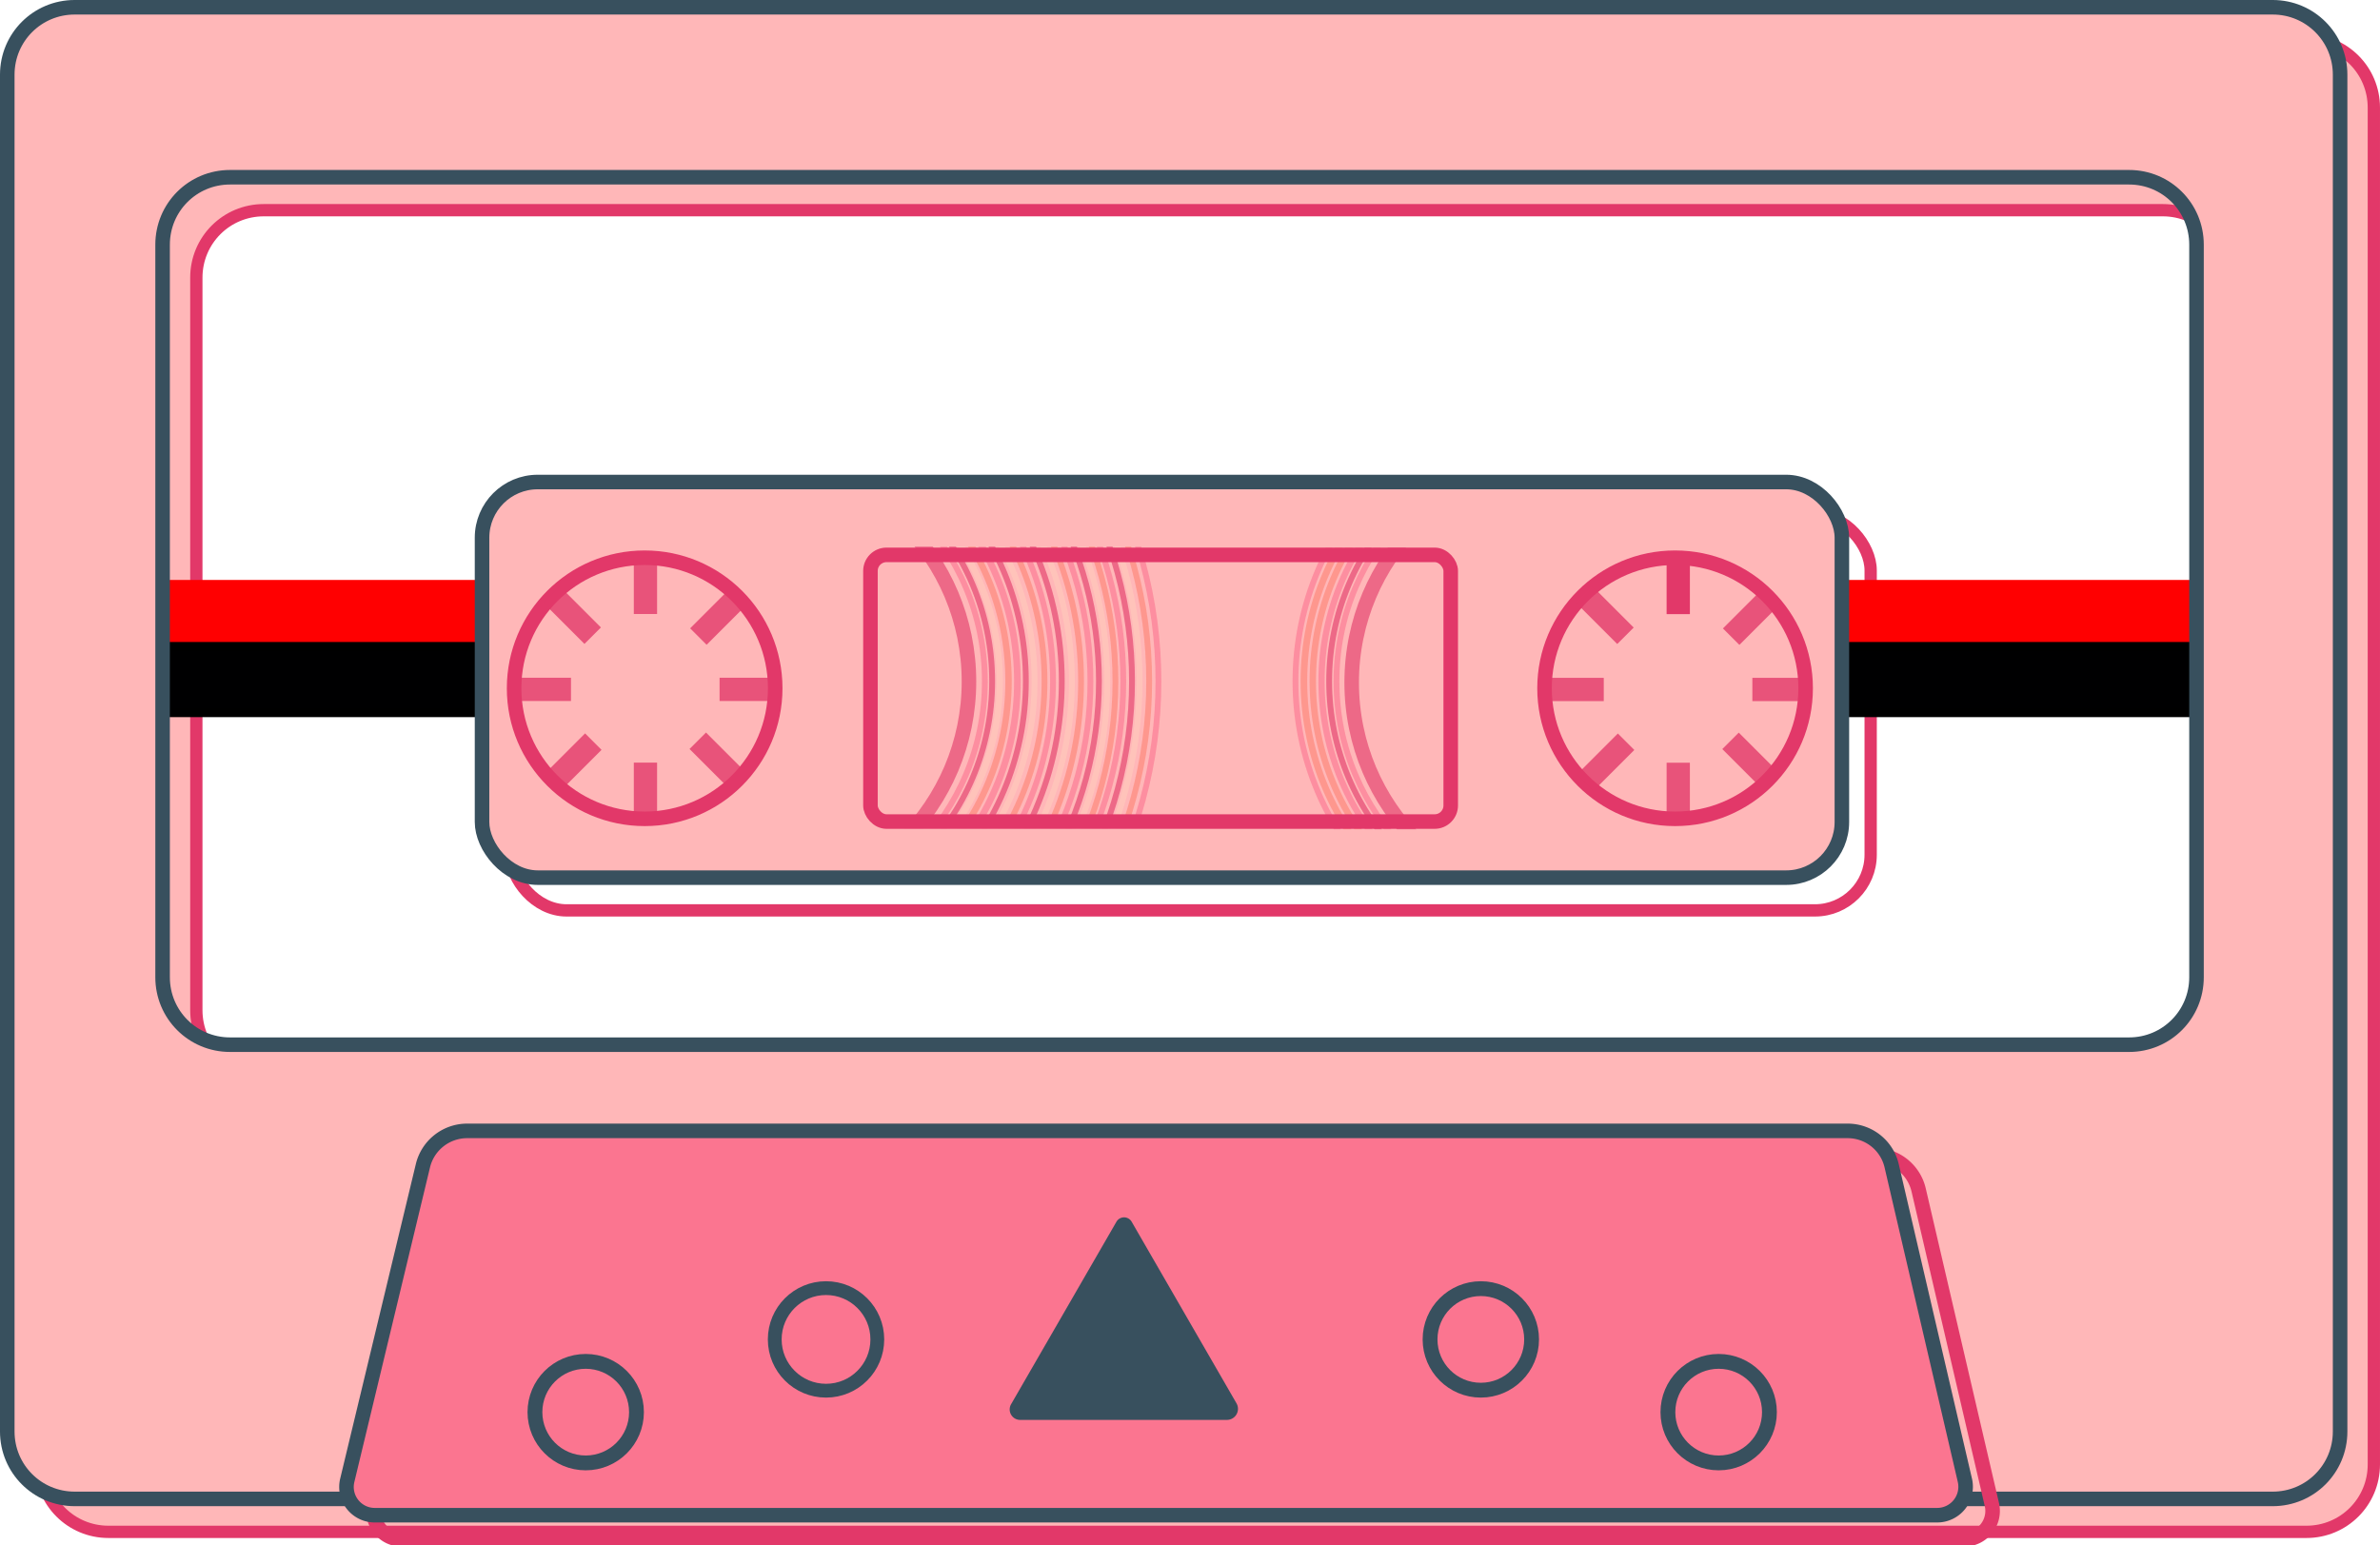 <?xml version="1.0" encoding="UTF-8" standalone="no"?>
<!-- Created with Inkscape (http://www.inkscape.org/) -->

<svg
   version="1.1"
   id="svg2"
   width="371.82"
   height="241.387"
   viewBox="0 0 371.82 241.387"
   sodipodi:docname="K7-Icon.svg"
   inkscape:version="1.3.2 (091e20e, 2023-11-25, custom)"
   xmlns:inkscape="http://www.inkscape.org/namespaces/inkscape"
   xmlns:sodipodi="http://sodipodi.sourceforge.net/DTD/sodipodi-0.dtd"
   xmlns="http://www.w3.org/2000/svg"
   xmlns:svg="http://www.w3.org/2000/svg">
  <defs
     id="defs6">
    <inkscape:path-effect
       effect="fillet_chamfer"
       id="path-effect9"
       is_visible="true"
       lpeversion="1"
       nodesatellites_param="F,0,1,1,0,12.306,0,1 @ F,0,0,1,0,12.306,0,1 @ F,0,1,1,0,12.306,0,1 @ F,0,1,1,0,12.306,0,1"
       radius="0"
       unit="px"
       method="auto"
       mode="F"
       chamfer_steps="1"
       flexible="false"
       use_knot_distance="true"
       apply_no_radius="true"
       apply_with_radius="true"
       only_selected="false"
       hide_knots="false" />
    <inkscape:path-effect
       effect="fillet_chamfer"
       id="path-effect7"
       is_visible="true"
       lpeversion="1"
       nodesatellites_param="F,0,1,1,0,12.306,0,1 @ F,0,0,1,0,12.306,0,1 @ F,0,1,1,0,12.306,0,1 @ F,0,1,1,0,12.306,0,1"
       radius="0"
       unit="px"
       method="auto"
       mode="F"
       chamfer_steps="1"
       flexible="false"
       use_knot_distance="true"
       apply_no_radius="true"
       apply_with_radius="true"
       only_selected="false"
       hide_knots="false" />
    <inkscape:path-effect
       effect="fillet_chamfer"
       id="path-effect3"
       is_visible="true"
       lpeversion="1"
       nodesatellites_param="F,0,0,1,0,5.118,0,1 @ F,0,0,1,0,0,0,1 @ F,0,0,1,0,4.836,0,1 @ F,0,0,1,0,0,0,1 @ F,0,0,1,0,4.061,0,1 @ F,0,0,1,0,0,0,1"
       radius="0"
       unit="px"
       method="auto"
       mode="F"
       chamfer_steps="1"
       flexible="false"
       use_knot_distance="true"
       apply_no_radius="true"
       apply_with_radius="true"
       only_selected="false"
       hide_knots="false" />
    <inkscape:path-effect
       effect="fillet_chamfer"
       id="path-effect1"
       is_visible="true"
       lpeversion="1"
       nodesatellites_param="F,0,1,1,0,12.306,0,1 @ F,0,0,1,0,12.306,0,1 @ F,0,1,1,0,12.306,0,1 @ F,0,1,1,0,12.306,0,1"
       radius="0"
       unit="px"
       method="auto"
       mode="F"
       chamfer_steps="1"
       flexible="false"
       use_knot_distance="true"
       apply_no_radius="true"
       apply_with_radius="true"
       only_selected="false"
       hide_knots="false" />
    <clipPath
       clipPathUnits="userSpaceOnUse"
       id="clipPath46">
      <rect
         style="opacity:1;fill:none;fill-opacity:1;stroke:#f08acb;stroke-width:5;stroke-linecap:round;stroke-linejoin:round;stroke-opacity:1"
         id="rect46"
         width="199.454"
         height="91.668"
         x="-522.813"
         y="200.679"
         ry="5.52"
         transform="scale(-1,1)" />
    </clipPath>
    <clipPath
       clipPathUnits="userSpaceOnUse"
       id="clipPath47">
      <rect
         style="opacity:1;fill:none;fill-opacity:1;stroke:#f08acb;stroke-width:5;stroke-linecap:round;stroke-linejoin:round;stroke-opacity:1"
         id="rect47"
         width="199.454"
         height="91.668"
         x="326.915"
         y="200.323"
         ry="5.52" />
    </clipPath>
  </defs>
  <sodipodi:namedview
     id="namedview4"
     pagecolor="#ffffff"
     bordercolor="#666666"
     borderopacity="1.0"
     inkscape:pageshadow="2"
     inkscape:pageopacity="0.0"
     inkscape:pagecheckerboard="0"
     showgrid="false"
     inkscape:zoom="1.4039063"
     inkscape:cx="10.684474"
     inkscape:cy="126.43294"
     inkscape:window-width="2498"
     inkscape:window-height="1057"
     inkscape:window-x="-8"
     inkscape:window-y="-8"
     inkscape:window-maximized="1"
     inkscape:current-layer="layer9"
     inkscape:showpageshadow="2"
     inkscape:deskcolor="#d1d1d1" />
  <g
     inkscape:groupmode="layer"
     id="layer9"
     inkscape:label="OutsideBorderFlash"
     style="display:inline;opacity:1"
     transform="translate(-13.946,-52.049)">
    <path
       id="path6"
       style="display:none;opacity:1;fill:#000000;fill-opacity:0;stroke:#38505e;stroke-width:4.224;stroke-linecap:round;stroke-linejoin:round;stroke-dasharray:none;stroke-opacity:1"
       d="m 188.087,397.9 474.022,0 a 15.5,15.5 38.447 0 1 15.096,11.985 l 25.143,107.991 a 9.77,9.77 128.447 0 1 -9.515,11.985 H 156.356 a 9.698,9.698 51.76 0 1 -9.429,-11.965 l 25.977,-108.032 a 15.616,15.616 141.76 0 1 15.183,-11.965 z"
       sodipodi:nodetypes="ccccc"
       inkscape:path-effect="#path-effect7"
       inkscape:original-d="M 175.78115,397.90003 H 674.41537 L 705.1393,529.86182 H 144.04988 Z"
       transform="matrix(0.455,0,0,0.455,8.586,57.064)" />
    <path
       id="path7"
       style="display:inline;opacity:1;fill:#ffb7b8;fill-opacity:1;stroke:#e23869;stroke-width:1.92;stroke-miterlimit:4;stroke-dasharray:none;stroke-opacity:1"
       d="m 30.884,58.334 c -5.834,0 -10.53,4.697 -10.53,10.531 V 280.851 c 0,5.834 4.696,10.53 10.53,10.53 H 374.274 c 5.834,0 10.531,-4.696 10.531,-10.53 V 68.865 c 0,-5.834 -4.697,-10.531 -10.531,-10.531 z M 55.15,84.89 H 351.839 c 5.834,0 10.531,4.697 10.531,10.531 V 209.884 c 0,5.834 -4.697,10.531 -10.531,10.531 H 55.15 c -5.834,0 -10.53,-4.697 -10.53,-10.531 V 95.421 c 0,-5.834 4.696,-10.531 10.53,-10.531 z" />
    <rect
       style="display:inline;opacity:1;fill:#000000;fill-opacity:0;stroke:#e23869;stroke-width:1.92;stroke-linecap:round;stroke-linejoin:round;stroke-miterlimit:4;stroke-dasharray:none;stroke-opacity:1"
       id="rect7"
       width="212.444"
       height="61.81"
       x="93.751"
       y="132.475"
       ry="8.699" />
  </g>
  <g
     inkscape:groupmode="layer"
     id="layer1"
     inkscape:label="MiddleTape"
     style="display:inline;opacity:1"
     transform="translate(-20.372,-58.076)">
    <rect
       style="fill:#ff0001;fill-opacity:1;stroke:none;stroke-width:1.364;stroke-miterlimit:4;stroke-dasharray:none;stroke-opacity:1"
       id="rect850"
       width="353.766"
       height="10.376"
       x="26.049"
       y="148.686" />
    <rect
       style="opacity:1;fill:#000001;fill-opacity:1;stroke:#000000;stroke-width:1.364;stroke-miterlimit:4;stroke-dasharray:none;stroke-opacity:1"
       id="rect850-2"
       width="353.766"
       height="10.376"
       x="26.049"
       y="159.061" />
  </g>
  <g
     inkscape:groupmode="layer"
     id="layer2"
     inkscape:label="Outside"
     style="display:inline;opacity:1"
     transform="translate(-20.372,-58.076)">
    <path
       id="rect1829"
       style="opacity:1;fill:#ffb7b8;fill-opacity:1;stroke:#38505e;stroke-width:2.273;stroke-miterlimit:4;stroke-dasharray:none;stroke-opacity:1"
       d="m 32.038,59.212 c -5.834,0 -10.53,4.697 -10.53,10.531 V 281.729 c 0,5.834 4.696,10.53 10.53,10.53 H 375.429 c 5.834,0 10.531,-4.696 10.531,-10.53 V 69.743 c 0,-5.834 -4.697,-10.531 -10.531,-10.531 z M 56.304,85.768 H 352.994 c 5.834,0 10.531,4.697 10.531,10.531 V 210.762 c 0,5.834 -4.697,10.531 -10.531,10.531 H 56.304 c -5.834,0 -10.53,-4.697 -10.53,-10.531 V 96.299 c 0,-5.834 4.696,-10.531 10.53,-10.531 z" />
  </g>
  <g
     inkscape:groupmode="layer"
     id="layer3"
     inkscape:label="MiddleOut"
     style="display:inline;opacity:1"
     transform="translate(-20.372,-58.076)">
    <rect
       style="display:inline;fill:#ffb7b8;fill-opacity:1;stroke:#38505e;stroke-width:2.273;stroke-linecap:round;stroke-linejoin:round;stroke-miterlimit:4;stroke-dasharray:none;stroke-opacity:1"
       id="rect851"
       width="212.444"
       height="61.81"
       x="95.68"
       y="133.385"
       ry="8.699" />
    <g
       inkscape:groupmode="layer"
       id="layer6"
       inkscape:label="MiddleOut_Penhole">
      <circle
         style="fill:none;fill-opacity:1;stroke:#e23869;stroke-width:2.273;stroke-linecap:round;stroke-linejoin:round;stroke-opacity:1"
         id="path4"
         cx="121.085"
         cy="165.61"
         r="20.396" />
      <circle
         style="fill:none;fill-opacity:1;stroke:#e23869;stroke-width:2.273;stroke-linecap:round;stroke-linejoin:round;stroke-opacity:1"
         id="path4-2"
         cx="282.065"
         cy="165.61"
         r="20.396" />
      <rect
         style="fill:#e23869;fill-opacity:1;stroke:none;stroke-width:2.213;stroke-linecap:round;stroke-linejoin:round;stroke-opacity:1"
         id="rect5"
         width="3.636"
         height="9.09"
         x="280.741"
         y="144.935" />
      <rect
         style="opacity:0.784;fill:#e23869;fill-opacity:1;stroke:none;stroke-width:2.213;stroke-linecap:round;stroke-linejoin:round;stroke-opacity:1"
         id="rect5-6"
         width="3.636"
         height="9.09"
         x="280.741"
         y="177.24" />
      <rect
         style="opacity:0.784;fill:#e23869;fill-opacity:1;stroke:none;stroke-width:2.213;stroke-linecap:round;stroke-linejoin:round;stroke-opacity:1"
         id="rect5-0"
         width="3.636"
         height="9.09"
         x="-167.616"
         y="261.834"
         transform="rotate(-90)" />
      <rect
         style="opacity:0.784;fill:#e23869;fill-opacity:1;stroke:none;stroke-width:2.213;stroke-linecap:round;stroke-linejoin:round;stroke-opacity:1"
         id="rect5-6-5"
         width="3.636"
         height="9.09"
         x="-167.616"
         y="294.138"
         transform="rotate(-90)" />
      <rect
         style="opacity:0.784;fill:#e23869;fill-opacity:1;stroke:none;stroke-width:2.213;stroke-linecap:round;stroke-linejoin:round;stroke-opacity:1"
         id="rect5-5"
         width="3.636"
         height="9.09"
         x="80.846"
         y="296.184"
         transform="rotate(-45)" />
      <rect
         style="opacity:0.784;fill:#e23869;fill-opacity:1;stroke:none;stroke-width:2.213;stroke-linecap:round;stroke-linejoin:round;stroke-opacity:1"
         id="rect5-6-3"
         width="3.636"
         height="9.09"
         x="80.846"
         y="328.489"
         transform="rotate(-45)" />
      <rect
         style="opacity:0.784;fill:#e23869;fill-opacity:1;stroke:none;stroke-width:2.213;stroke-linecap:round;stroke-linejoin:round;stroke-opacity:1"
         id="rect5-0-3"
         width="3.636"
         height="9.09"
         x="-318.865"
         y="61.938"
         transform="rotate(-135)" />
      <rect
         style="opacity:0.784;fill:#e23869;fill-opacity:1;stroke:none;stroke-width:2.213;stroke-linecap:round;stroke-linejoin:round;stroke-opacity:1"
         id="rect5-6-5-0"
         width="3.636"
         height="9.09"
         x="-318.865"
         y="94.243"
         transform="rotate(-135)" />
      <rect
         style="opacity:0.784;fill:#e23869;fill-opacity:1;stroke:none;stroke-width:2.213;stroke-linecap:round;stroke-linejoin:round;stroke-opacity:1"
         id="rect5-4"
         width="3.636"
         height="9.09"
         x="119.392"
         y="144.918" />
      <rect
         style="opacity:0.784;fill:#e23869;fill-opacity:1;stroke:none;stroke-width:2.213;stroke-linecap:round;stroke-linejoin:round;stroke-opacity:1"
         id="rect5-6-0"
         width="3.636"
         height="9.09"
         x="119.392"
         y="177.222" />
      <rect
         style="opacity:0.784;fill:#e23869;fill-opacity:1;stroke:none;stroke-width:2.213;stroke-linecap:round;stroke-linejoin:round;stroke-opacity:1"
         id="rect5-0-1"
         width="3.636"
         height="9.09"
         x="-167.599"
         y="100.485"
         transform="rotate(-90)" />
      <rect
         style="opacity:0.784;fill:#e23869;fill-opacity:1;stroke:none;stroke-width:2.213;stroke-linecap:round;stroke-linejoin:round;stroke-opacity:1"
         id="rect5-6-5-1"
         width="3.636"
         height="9.09"
         x="-167.599"
         y="132.789"
         transform="rotate(-90)" />
      <rect
         style="opacity:0.784;fill:#e23869;fill-opacity:1;stroke:none;stroke-width:2.213;stroke-linecap:round;stroke-linejoin:round;stroke-opacity:1"
         id="rect5-5-2"
         width="3.636"
         height="9.09"
         x="-33.233"
         y="182.081"
         transform="rotate(-45)" />
      <rect
         style="opacity:0.784;fill:#e23869;fill-opacity:1;stroke:none;stroke-width:2.213;stroke-linecap:round;stroke-linejoin:round;stroke-opacity:1"
         id="rect5-6-3-2"
         width="3.636"
         height="9.09"
         x="-33.233"
         y="214.386"
         transform="rotate(-45)" />
      <rect
         style="opacity:0.784;fill:#e23869;fill-opacity:1;stroke:none;stroke-width:2.213;stroke-linecap:round;stroke-linejoin:round;stroke-opacity:1"
         id="rect5-0-3-5"
         width="3.636"
         height="9.09"
         x="-204.762"
         y="-52.141"
         transform="rotate(-135)" />
      <rect
         style="opacity:0.784;fill:#e23869;fill-opacity:1;stroke:none;stroke-width:2.213;stroke-linecap:round;stroke-linejoin:round;stroke-opacity:1"
         id="rect5-6-5-0-6"
         width="3.636"
         height="9.09"
         x="-204.762"
         y="-19.836"
         transform="rotate(-135)" />
    </g>
    <g
       inkscape:groupmode="layer"
       id="layer7"
       inkscape:label="MiddleOut_Tapehole">
      <g
         id="g1"
         transform="matrix(0.48,0,0,0.48,2.06,49.371)">
        <g
           inkscape:groupmode="layer"
           id="layer8"
           inkscape:label="MiddleOut_Tapehole_lines"
           style="display:inline;opacity:0.784"
           clip-path="url(#clipPath47)"
           transform="translate(0,-4.274)">
          <circle
             style="display:inline;opacity:0.784;fill:none;fill-opacity:1;stroke:#fb7590;stroke-width:1.89;stroke-linecap:round;stroke-linejoin:round;stroke-dasharray:none;stroke-opacity:1"
             id="path5-1"
             cx="280.618"
             cy="244.144"
             r="78.069" />
          <circle
             style="display:inline;opacity:0.784;fill:none;fill-opacity:1;stroke:#e23869;stroke-width:1.894;stroke-linecap:round;stroke-linejoin:round;stroke-dasharray:none;stroke-opacity:1"
             id="path5-1-9"
             cx="280.334"
             cy="244.144"
             r="80.735" />
          <circle
             style="display:inline;opacity:0.784;fill:none;fill-opacity:1;stroke:#ffccbb;stroke-width:2.015;stroke-linecap:round;stroke-linejoin:round;stroke-dasharray:none;stroke-opacity:1"
             id="path5-1-1"
             cx="280.334"
             cy="244.144"
             r="83.225" />
          <circle
             style="display:inline;opacity:0.784;fill:none;fill-opacity:1;stroke:#fd8374;stroke-width:2.084;stroke-linecap:round;stroke-linejoin:round;stroke-dasharray:none;stroke-opacity:1"
             id="path5-1-9-6"
             cx="280.334"
             cy="244.144"
             r="86.066" />
          <circle
             style="display:inline;opacity:0.784;fill:none;fill-opacity:1;stroke:#fb7590;stroke-width:2.153;stroke-linecap:round;stroke-linejoin:round;stroke-dasharray:none;stroke-opacity:1"
             id="path5-1-5"
             cx="280.334"
             cy="244.144"
             r="88.95" />
          <circle
             style="display:inline;opacity:0.784;fill:none;fill-opacity:1;stroke:#e23869;stroke-width:1.894;stroke-linecap:round;stroke-linejoin:round;stroke-dasharray:none;stroke-opacity:1"
             id="path5-1-9-3"
             cx="280.05"
             cy="244.144"
             r="91.987" />
          <circle
             style="display:inline;opacity:0.784;fill:none;fill-opacity:1;stroke:#ffccbb;stroke-width:1.894;stroke-linecap:round;stroke-linejoin:round;stroke-dasharray:none;stroke-opacity:1"
             id="path5-1-1-2"
             cx="280.05"
             cy="244.144"
             r="94.824" />
          <circle
             style="display:inline;opacity:0.784;fill:none;fill-opacity:1;stroke:#fd8374;stroke-width:1.894;stroke-linecap:round;stroke-linejoin:round;stroke-dasharray:none;stroke-opacity:1"
             id="path5-1-9-6-1"
             cx="280.05"
             cy="244.144"
             r="98.061" />
          <circle
             style="display:inline;opacity:0.784;fill:none;fill-opacity:1;stroke:#fb7590;stroke-width:1.894;stroke-linecap:round;stroke-linejoin:round;stroke-dasharray:none;stroke-opacity:1"
             id="path5-1-2"
             cx="277.872"
             cy="244.144"
             r="103.005" />
          <circle
             style="display:inline;opacity:0.784;fill:none;fill-opacity:1;stroke:#e23869;stroke-width:1.894;stroke-linecap:round;stroke-linejoin:round;stroke-dasharray:none;stroke-opacity:1"
             id="path5-1-9-9"
             cx="277.209"
             cy="244.144"
             r="106.522" />
          <circle
             style="display:inline;opacity:0.784;fill:none;fill-opacity:1;stroke:#ffccbb;stroke-width:1.894;stroke-linecap:round;stroke-linejoin:round;stroke-dasharray:none;stroke-opacity:1"
             id="path5-1-1-0"
             cx="277.209"
             cy="244.144"
             r="109.806" />
          <circle
             style="display:inline;opacity:0.784;fill:none;fill-opacity:1;stroke:#fd8374;stroke-width:1.894;stroke-linecap:round;stroke-linejoin:round;stroke-dasharray:none;stroke-opacity:1"
             id="path5-1-9-6-9"
             cx="276.452"
             cy="244.144"
             r="113.556" />
          <circle
             style="display:inline;opacity:0.784;fill:none;fill-opacity:1;stroke:#fb7590;stroke-width:1.894;stroke-linecap:round;stroke-linejoin:round;stroke-dasharray:none;stroke-opacity:1"
             id="path5-1-5-9"
             cx="275.694"
             cy="244.144"
             r="117.361" />
          <circle
             style="display:inline;opacity:0.784;fill:none;fill-opacity:1;stroke:#e23869;stroke-width:1.894;stroke-linecap:round;stroke-linejoin:round;stroke-dasharray:none;stroke-opacity:1"
             id="path5-1-9-3-2"
             cx="274.463"
             cy="244.144"
             r="121.368" />
          <circle
             style="display:inline;opacity:0.784;fill:none;fill-opacity:1;stroke:#ffccbb;stroke-width:1.894;stroke-linecap:round;stroke-linejoin:round;stroke-dasharray:none;stroke-opacity:1"
             id="path5-1-1-2-5"
             cx="273.422"
             cy="244.144"
             r="125.11" />
          <circle
             style="display:inline;opacity:0.784;fill:none;fill-opacity:1;stroke:#fd8374;stroke-width:1.894;stroke-linecap:round;stroke-linejoin:round;stroke-dasharray:none;stroke-opacity:1"
             id="path5-1-9-6-1-3"
             cx="271.812"
             cy="244.144"
             r="129.382" />
          <circle
             style="display:inline;opacity:0.784;fill:none;fill-opacity:1;stroke:#fb7590;stroke-width:1.894;stroke-linecap:round;stroke-linejoin:round;stroke-dasharray:none;stroke-opacity:1"
             id="circle5"
             cx="273.422"
             cy="244.144"
             r="130.327" />
          <circle
             style="display:inline;opacity:0.784;fill:none;fill-opacity:1;stroke:#e23869;stroke-width:1.894;stroke-linecap:round;stroke-linejoin:round;stroke-dasharray:none;stroke-opacity:1"
             id="circle6"
             cx="271.812"
             cy="244.144"
             r="134.777" />
          <circle
             style="display:inline;opacity:0.784;fill:none;fill-opacity:1;stroke:#ffccbb;stroke-width:1.894;stroke-linecap:round;stroke-linejoin:round;stroke-dasharray:none;stroke-opacity:1"
             id="circle7"
             cx="270.107"
             cy="244.144"
             r="138.933" />
          <circle
             style="display:inline;opacity:0.784;fill:none;fill-opacity:1;stroke:#fd8374;stroke-width:1.894;stroke-linecap:round;stroke-linejoin:round;stroke-dasharray:none;stroke-opacity:1"
             id="circle8"
             cx="268.497"
             cy="244.144"
             r="143.677" />
          <circle
             style="display:inline;opacity:0.784;fill:none;fill-opacity:1;stroke:#fb7590;stroke-width:1.894;stroke-linecap:round;stroke-linejoin:round;stroke-dasharray:none;stroke-opacity:1"
             id="circle9"
             cx="266.699"
             cy="244.144"
             r="148.491" />
          <circle
             style="opacity:0.784;fill:none;fill-opacity:1;stroke:#e23869;stroke-width:4.735;stroke-linecap:round;stroke-linejoin:round;stroke-opacity:1"
             id="path5"
             cx="280.68"
             cy="244.229"
             r="72.844" />
        </g>
        <g
           inkscape:groupmode="layer"
           id="g32"
           inkscape:label="MiddleOut_Tapehole_lines"
           style="display:inline;opacity:0.784"
           transform="matrix(-1,0,0,1,851.153,-4.274)"
           clip-path="url(#clipPath46)">
          <circle
             style="display:inline;opacity:0.784;fill:none;fill-opacity:1;stroke:#fb7590;stroke-width:1.89;stroke-linecap:round;stroke-linejoin:round;stroke-dasharray:none;stroke-opacity:1"
             id="circle12"
             cx="299.947"
             cy="244.163"
             r="78.069" />
          <circle
             style="display:inline;opacity:0.784;fill:none;fill-opacity:1;stroke:#e23869;stroke-width:1.894;stroke-linecap:round;stroke-linejoin:round;stroke-dasharray:none;stroke-opacity:1"
             id="circle13"
             cx="299.663"
             cy="244.163"
             r="80.735" />
          <circle
             style="display:inline;opacity:0.784;fill:none;fill-opacity:1;stroke:#fb7590;stroke-width:2.015;stroke-linecap:round;stroke-linejoin:round;stroke-dasharray:none;stroke-opacity:1"
             id="circle14"
             cx="299.663"
             cy="244.163"
             r="83.225" />
          <circle
             style="display:inline;opacity:0.784;fill:none;fill-opacity:1;stroke:#fd8374;stroke-width:2.084;stroke-linecap:round;stroke-linejoin:round;stroke-dasharray:none;stroke-opacity:1"
             id="circle15"
             cx="299.663"
             cy="244.163"
             r="86.066" />
          <circle
             style="display:inline;opacity:0.784;fill:none;fill-opacity:1;stroke:#fd8374;stroke-width:2.153;stroke-linecap:round;stroke-linejoin:round;stroke-dasharray:none;stroke-opacity:1"
             id="circle16"
             cx="299.663"
             cy="244.163"
             r="88.95" />
          <circle
             style="display:inline;opacity:0.784;fill:none;fill-opacity:1;stroke:#fb7590;stroke-width:1.894;stroke-linecap:round;stroke-linejoin:round;stroke-dasharray:none;stroke-opacity:1"
             id="circle17"
             cx="299.379"
             cy="244.163"
             r="91.987" />
          <circle
             style="opacity:0.784;fill:none;fill-opacity:1;stroke:#e23869;stroke-width:4.735;stroke-linecap:round;stroke-linejoin:round;stroke-opacity:1"
             id="path5-7"
             cx="-300.225"
             cy="244.585"
             r="72.844"
             transform="scale(-1,1)" />
        </g>
        <rect
           style="fill:none;fill-opacity:1;stroke:#e23869;stroke-width:4.735;stroke-linecap:round;stroke-linejoin:round;stroke-opacity:1"
           id="rect4-8"
           width="188.863"
           height="86.801"
           x="321.457"
           y="198.743"
           ry="5.227" />
      </g>
    </g>
  </g>
  <g
     inkscape:groupmode="layer"
     id="layer4"
     inkscape:label="BottomBorder"
     style="display:inline;opacity:1"
     transform="translate(-20.372,-58.076)">
    <path
       id="path8"
       style="display:inline;opacity:1;fill:none;stroke:#e23869;stroke-width:5;stroke-linecap:round;stroke-linejoin:round;stroke-opacity:1"
       d="m 188.087,397.9 474.022,0 a 15.5,15.5 38.447 0 1 15.096,11.985 l 25.143,107.991 a 9.77,9.77 128.447 0 1 -9.515,11.985 H 156.356 a 9.698,9.698 51.76 0 1 -9.429,-11.965 l 25.977,-108.032 a 15.616,15.616 141.76 0 1 15.183,-11.965 z"
       sodipodi:nodetypes="ccccc"
       inkscape:path-effect="#path-effect9"
       inkscape:original-d="M 175.78115,397.90003 H 674.41537 L 705.1393,529.86182 H 144.04988 Z"
       transform="matrix(0.455,0,0,0.455,11.987,57.495)" />
    <path
       id="rect2832"
       style="fill:#fb7590;stroke:#38505e;stroke-width:5;stroke-linecap:round;stroke-linejoin:round;stroke-opacity:1"
       d="m 188.087,397.9 474.022,0 a 15.5,15.5 38.447 0 1 15.096,11.985 l 25.143,107.991 a 9.77,9.77 128.447 0 1 -9.515,11.985 H 156.356 a 9.698,9.698 51.76 0 1 -9.429,-11.965 l 25.977,-108.032 a 15.616,15.616 141.76 0 1 15.183,-11.965 z"
       sodipodi:nodetypes="ccccc"
       inkscape:path-effect="#path-effect1"
       inkscape:original-d="M 175.78115,397.90003 H 674.41537 L 705.1393,529.86182 H 144.04988 Z"
       transform="matrix(0.455,0,0,0.455,7.772,53.718)" />
  </g>
  <g
     inkscape:groupmode="layer"
     id="layer5"
     inkscape:label="BottomBorder_Circles"
     style="display:inline"
     transform="translate(-20.372,-58.076)">
    <ellipse
       style="fill:none;stroke:#38505e;stroke-width:2.316;stroke-linecap:round;stroke-linejoin:round;stroke-opacity:1"
       id="path1"
       cx="111.876"
       cy="278.704"
       rx="7.932"
       ry="7.932" />
    <ellipse
       style="fill:none;stroke:#38505e;stroke-width:2.316;stroke-linecap:round;stroke-linejoin:round;stroke-opacity:1"
       id="path1-4"
       cx="288.875"
       cy="278.704"
       rx="7.932"
       ry="7.932" />
    <ellipse
       style="fill:none;stroke:#38505e;stroke-width:2.316;stroke-linecap:round;stroke-linejoin:round;stroke-opacity:1"
       id="path1-3"
       cx="251.717"
       cy="267.341"
       rx="7.932"
       ry="7.932" />
    <circle
       style="fill:none;stroke:#38505e;stroke-width:2.156;stroke-linecap:round;stroke-linejoin:round;stroke-opacity:1"
       id="path2"
       cx="149.42"
       cy="267.341"
       r="8.012" />
    <path
       sodipodi:type="star"
       style="fill:#38505e;fill-opacity:1;stroke:none;stroke-width:5;stroke-linecap:round;stroke-linejoin:round"
       id="path3"
       inkscape:flatsided="false"
       sodipodi:sides="3"
       sodipodi:cx="400.4184"
       sodipodi:cy="446.7561"
       sodipodi:r1="37.627285"
       sodipodi:r2="18.813643"
       sodipodi:arg1="0.52359878"
       sodipodi:arg2="1.5707963"
       inkscape:rounded="0"
       inkscape:randomized="0"
       d="m 427.887,465.57 -27.469,0 -27.75,0 a 2.792,2.792 60 0 1 -2.418,-4.188 l 13.875,-24.032 14.263,-24.704 a 2.344,2.344 2.5219961e-7 0 1 4.061,0 l 14.263,24.704 13.734,23.788 a 2.955,2.955 120 0 1 -2.559,4.432 z"
       inkscape:transform-center-y="-5.5022887"
       transform="matrix(0.585,0,0,0.585,-38.265,7.558)"
       inkscape:transform-center-x="-1.0241627e-05"
       inkscape:path-effect="#path-effect3" />
  </g>
</svg>
